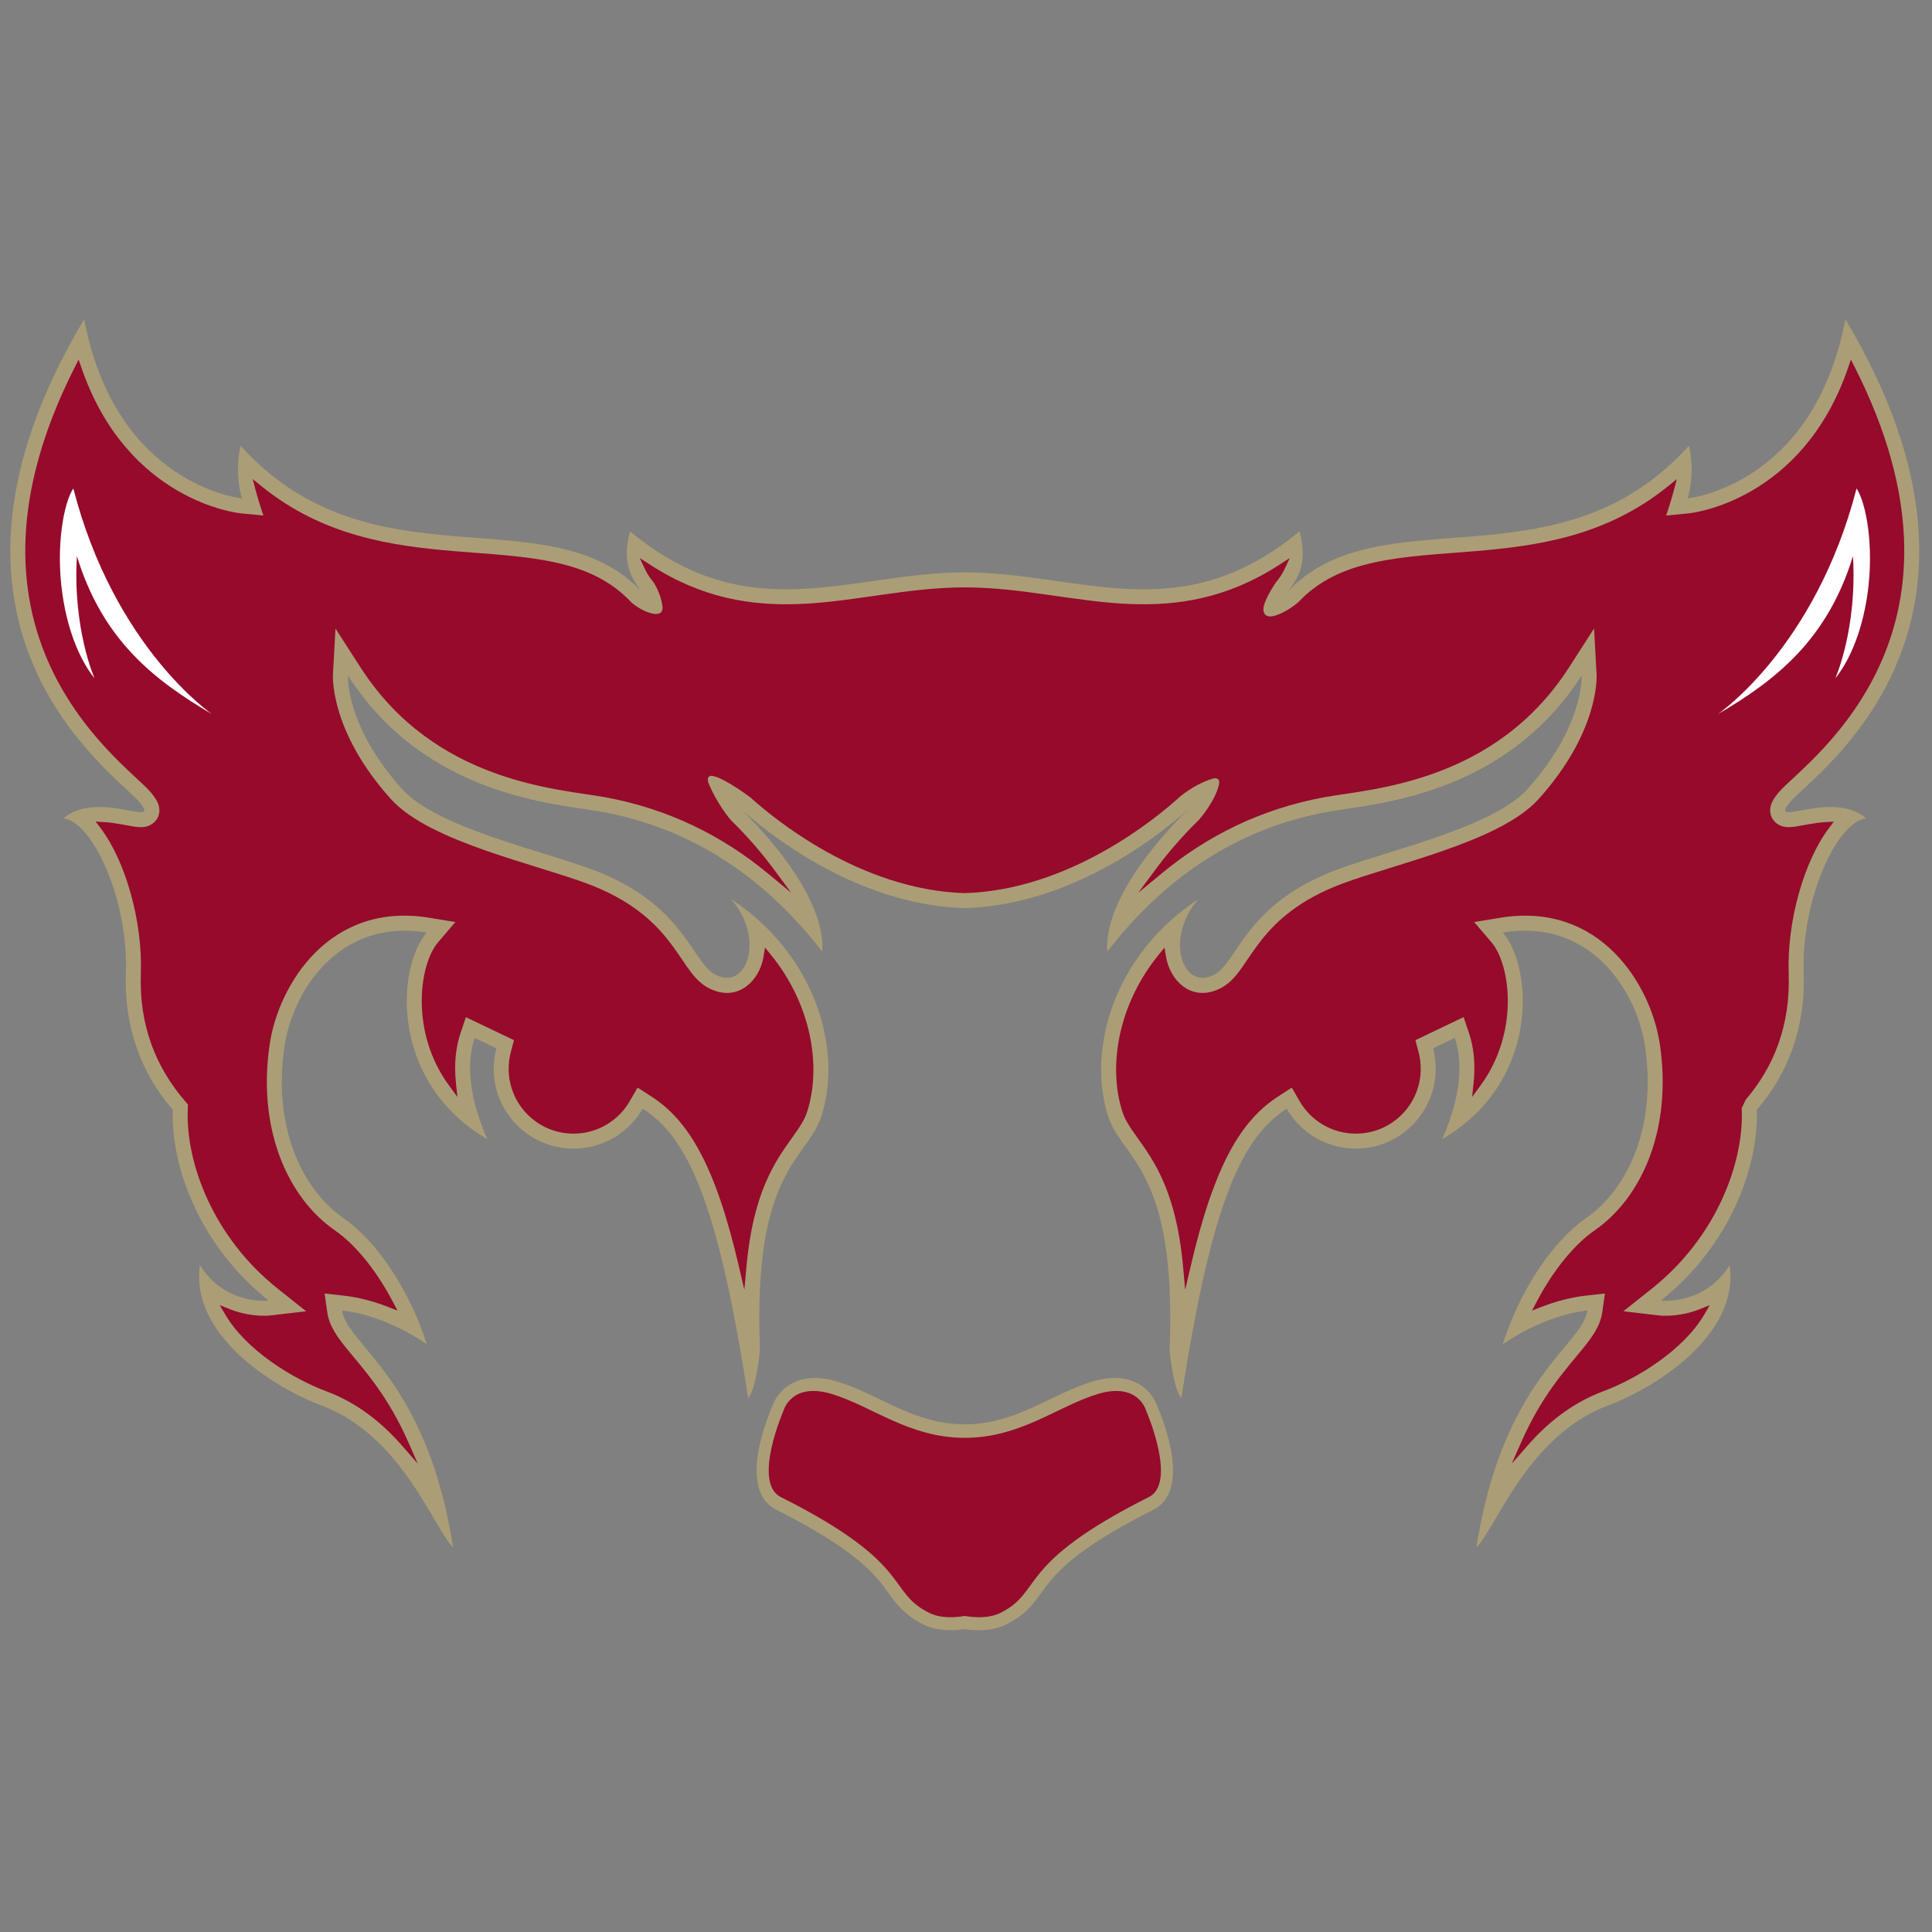<?xml version="1.0" encoding="UTF-8"?>
<svg width="200px" height="200px" viewBox="0 0 200 200" version="1.1" xmlns="http://www.w3.org/2000/svg" xmlns:xlink="http://www.w3.org/1999/xlink">
    <rect x="0" y="0" width="200" height="200" fill="#808080" stroke="none"/>
    <!-- Generator: Sketch 54.1 (76490) - https://sketchapp.com -->
    <title>willamette</title>
    <desc>Created with Sketch.</desc>
    <g id="willamette" stroke="none" stroke-width="1" fill="none" fill-rule="evenodd">
        <g id="willamette_BGL">
            <g id="willamette" transform="translate(0, 32)">
                <g id="g10" transform="translate(100, 68.505) scale(-1, 1) rotate(-180) translate(-100, -68.505) translate(0, 0.209)" fill-rule="nonzero">
                    <g id="g12">
                        <path d="M148.346,60.281 C148.525,59.605 148.621,58.893 148.621,58.161 C148.621,53.599 144.921,49.899 140.356,49.899 C137.3,49.899 134.63,51.559 133.2,54.026 C128.727,51.147 125.473,44.883 122.301,24.094 C121.496,24.876 121.078,28.744 121.078,29.196 C121.826,47.863 116.132,48.749 114.694,53.305 C112.551,60.093 115.214,69.889 124.045,75.715 C120.496,71.614 122.442,66.163 125.721,67.915 C128.153,69.215 128.906,75.231 138.432,78.784 C143.898,80.822 154.553,83.143 158.135,87.127 C164.017,93.668 163.733,98.883 163.733,98.883 C155.615,86.264 142.166,85.62 137.448,84.762 C127.478,82.951 120.11,77.371 114.625,70.293 C114.248,76.095 121.112,83.183 123.117,85.122 C120.813,83.018 111.416,75.118 99.87,74.796 C88.324,75.118 78.931,83.018 76.627,85.122 C78.632,83.183 85.497,76.095 85.119,70.293 C79.635,77.371 72.266,82.951 62.298,84.762 C57.577,85.62 44.13,86.264 36.013,98.883 C36.013,98.883 35.728,93.668 41.609,87.127 C45.192,83.143 55.847,80.822 61.312,78.784 C70.838,75.231 71.591,69.215 74.023,67.915 C77.302,66.163 79.249,71.614 75.7,75.715 C84.53,69.889 87.193,60.093 85.05,53.305 C83.612,48.749 77.918,47.863 78.667,29.196 C78.667,28.744 78.248,24.876 77.443,24.094 C74.268,44.901 71.012,51.159 66.532,54.034 C65.103,51.562 62.432,49.899 59.372,49.899 C54.807,49.899 51.108,53.599 51.108,58.161 C51.108,58.893 51.203,59.605 51.383,60.281 L49.139,61.354 C48.5,59.455 48.158,56.045 50.447,50.878 C40.358,56.771 41.017,68.577 44.177,72.269 C35.096,73.759 30.32,66.234 29.456,60.516 C28.229,52.391 31.089,45.794 35.567,42.692 C38.998,40.316 42.381,35.28 44.187,29.634 C44.187,29.634 40.15,32.61 35.417,33.138 C35.939,29.47 44.148,26.18 46.914,8.596 C44.791,10.777 41.563,20.228 33.25,23.321 C28.528,25.078 19.651,30.526 20.696,37.832 C23.306,33.635 27.817,34.163 27.817,34.163 C20.645,39.862 17.679,48.056 17.889,53.913 C14.731,57.583 12.829,62.259 13.033,68.092 C13.296,75.569 9.658,83.694 6.56,84.091 C10.215,87.165 16.906,82.868 14.4,85.809 C11.894,88.751 -10.327,103.815 8.711,135.747 C11.993,118.484 25.049,117.204 25.049,117.204 C25.049,117.204 24.214,119.716 24.91,122.658 C38.419,107.641 56.882,117.733 66.464,107.526 C64.984,109.351 64.493,110.966 65.211,113.806 C77.566,103.528 87.934,109.543 99.87,109.543 C111.807,109.543 122.178,103.528 134.533,113.806 C135.252,110.966 134.76,109.351 133.28,107.526 C142.863,117.733 161.326,107.641 174.835,122.658 C175.531,119.716 174.696,117.204 174.696,117.204 C174.696,117.204 187.753,118.484 191.035,135.747 C210.073,103.815 187.852,88.751 185.345,85.809 C182.84,82.868 189.531,87.165 193.185,84.091 C190.088,83.694 186.45,75.569 186.712,68.092 C186.917,62.259 185.014,57.583 181.858,53.913 C182.067,48.056 179.101,39.862 171.927,34.163 C171.927,34.163 176.439,33.635 179.049,37.832 C180.094,30.526 171.216,25.078 166.496,23.321 C158.181,20.228 154.954,10.777 152.831,8.596 C155.598,26.18 163.806,29.47 164.328,33.138 C159.595,32.61 155.558,29.634 155.558,29.634 C157.363,35.28 160.747,40.316 164.178,42.692 C168.656,45.794 171.516,52.391 170.288,60.516 C169.425,66.234 164.649,73.759 155.568,72.269 C158.728,68.577 159.387,56.771 149.297,50.878 C151.59,56.051 151.243,59.463 150.603,61.361 L148.346,60.281 L148.346,60.281" id="path82" fill="#AB9E76"></path>
                        <path d="M99.874,19.882 C105.595,19.882 109.425,23.15 113.51,24.376 C117.596,25.601 118.413,22.742 118.413,22.742 C118.413,22.742 121.675,15.302 118.722,13.818 C104.962,6.907 107.97,4.163 103.506,1.949 C101.987,1.195 99.873,1.647 99.873,1.647 C99.873,1.647 97.767,1.195 96.247,1.949 C91.785,4.163 94.792,6.907 81.032,13.818 C78.079,15.302 81.34,22.742 81.34,22.742 C81.34,22.742 82.157,25.601 86.243,24.376 C90.329,23.15 94.155,19.882 99.874,19.882 L99.874,19.882" id="path84" fill="#960A2C"></path>
                        <path d="M99.872,3.15 L100.181,3.085 C100.631,2.991 101.998,2.841 102.853,3.265 C104.152,3.909 104.616,4.551 105.387,5.612 C106.906,7.706 108.986,10.573 118.062,15.132 C119.008,15.607 118.29,19.36 117.066,22.152 L117,22.339 C116.893,22.639 116.326,23.685 113.934,22.968 C112.649,22.582 111.346,21.955 109.967,21.293 C107.159,19.942 103.977,18.412 99.874,18.412 C95.773,18.412 92.593,19.942 89.788,21.292 C88.409,21.955 87.105,22.582 85.821,22.968 C84.765,23.284 83.915,23.292 83.361,22.99 C82.916,22.746 82.755,22.342 82.754,22.338 L82.687,22.153 C81.467,19.359 80.751,15.604 81.692,15.132 C90.768,10.573 92.848,7.706 94.367,5.612 C95.138,4.551 95.602,3.909 96.901,3.265 C97.78,2.828 99.225,3.012 99.564,3.084 L99.872,3.15 Z M98.441,0.041 C97.581,0.041 96.531,0.166 95.594,0.631 C93.646,1.598 92.84,2.709 91.986,3.886 C90.645,5.736 88.808,8.267 80.371,12.505 C76.428,14.486 79.28,21.684 79.967,23.272 C80.11,23.673 80.62,24.842 81.951,25.569 C83.227,26.267 84.813,26.34 86.666,25.783 C88.172,25.332 89.576,24.656 91.063,23.941 C93.708,22.669 96.443,21.352 99.874,21.352 C103.306,21.352 106.044,22.669 108.692,23.942 C110.179,24.657 111.582,25.332 113.089,25.783 C114.939,26.34 116.528,26.268 117.803,25.569 C119.133,24.842 119.644,23.673 119.786,23.272 C120.475,21.684 123.326,14.486 119.382,12.505 C110.946,8.267 109.109,5.736 107.768,3.886 C106.914,2.709 106.108,1.598 104.159,0.632 C102.564,-0.161 100.636,0.032 99.873,0.153 C99.559,0.104 99.047,0.041 98.441,0.041 L98.441,0.041 Z" id="path86" fill="#AB9E76"></path>
                        <path d="M160.684,25.192 C161.893,26.9 163.036,28.179 163.905,29.258 C164.768,30.327 165.662,31.527 165.86,32.921 L166.141,34.898 L164.156,34.676 C162.489,34.49 160.92,34.034 159.561,33.505 L158.596,33.13 L159.077,34.045 C160.797,37.319 162.967,39.971 165.06,41.421 C170.13,44.933 173.114,52.179 171.819,60.747 C170.898,66.846 165.654,75.492 155.317,73.796 L152.605,73.351 L154.392,71.263 C156.367,68.955 157.319,61.93 153.239,56.397 L152.391,55.246 L152.544,56.668 C152.778,58.869 152.497,60.589 152.07,61.855 L151.512,63.511 L146.523,61.123 L146.849,59.885 C146.995,59.336 147.073,58.76 147.073,58.161 C147.073,54.452 144.066,51.447 140.356,51.447 C137.875,51.447 135.703,52.793 134.54,54.802 L133.727,56.206 L132.363,55.328 C128.524,52.858 125.72,48.329 123.235,37.62 L122.691,35.277 L122.472,37.673 C122.073,42.047 121.173,44.993 120.099,47.216 C119.69,48.061 119.264,48.786 118.842,49.439 C118.438,50.062 118.038,50.615 117.663,51.14 C116.932,52.165 116.446,52.894 116.17,53.771 C114.701,58.426 115.733,64.839 120.009,70.045 L120.552,70.708 L120.689,69.861 C120.725,69.64 120.772,69.423 120.83,69.211 C121.446,66.957 123.634,65.045 126.45,66.55 C127.423,67.07 128.11,67.987 128.662,68.775 C129.208,69.554 129.808,70.514 130.626,71.54 C132.156,73.457 134.503,75.666 138.974,77.335 C141.699,78.35 145.718,79.437 149.502,80.766 C153.256,82.084 157.193,83.765 159.286,86.092 C165.494,92.995 165.296,98.639 165.278,98.967 L165.018,103.74 L162.431,99.72 C158.594,93.754 153.507,90.621 148.776,88.863 C146.385,87.974 144.097,87.442 142.124,87.078 C140.073,86.7 138.349,86.499 137.17,86.284 C130.47,85.068 124.904,82.219 120.28,78.402 L117.837,76.385 L119.722,78.93 C121.351,81.129 123.134,82.98 124.118,83.937 C124.118,83.937 125.828,85.869 126.189,87.618 C126.346,88.391 125.624,88.219 125.624,88.219 C123.597,87.64 122.034,86.228 122.034,86.228 C119.708,84.113 110.725,76.668 99.861,76.344 C88.992,76.676 80.013,84.132 77.702,86.237 C77.702,86.237 75.232,88.105 73.941,88.437 C72.992,88.705 73.335,87.761 73.335,87.761 C74.202,85.615 75.615,83.949 75.615,83.949 C76.596,82.995 78.387,81.138 80.021,78.93 L81.907,76.385 L79.464,78.402 C74.84,82.22 69.275,85.068 62.575,86.284 C61.396,86.499 59.671,86.7 57.622,87.078 C55.647,87.442 53.358,87.974 50.968,88.863 C46.238,90.621 41.151,93.754 37.314,99.72 L34.727,103.74 L34.467,98.967 C34.449,98.639 34.251,92.995 40.458,86.092 C42.551,83.765 46.489,82.084 50.242,80.766 C54.026,79.437 58.046,78.35 60.771,77.335 C65.241,75.666 67.589,73.457 69.117,71.54 C69.936,70.514 70.537,69.554 71.082,68.775 C71.634,67.987 72.322,67.07 73.293,66.55 C76.11,65.045 78.298,66.957 78.915,69.211 C78.973,69.423 79.019,69.64 79.055,69.861 L79.191,70.708 L79.736,70.045 C84.011,64.839 85.044,58.426 83.574,53.771 C83.297,52.894 82.812,52.165 82.08,51.14 C81.706,50.615 81.307,50.062 80.902,49.439 C80.479,48.786 80.053,48.061 79.645,47.216 C78.571,44.994 77.671,42.046 77.272,37.671 L77.054,35.274 L76.51,37.619 C74.021,48.341 71.213,52.868 67.368,55.335 L66.004,56.213 L65.192,54.808 C64.029,52.795 61.857,51.447 59.372,51.447 C55.662,51.447 52.656,54.452 52.656,58.161 C52.656,58.759 52.733,59.337 52.879,59.885 L53.206,61.123 L48.229,63.504 L47.672,61.847 C47.247,60.581 46.966,58.863 47.201,56.668 L47.353,55.247 L46.505,56.397 C42.426,61.931 43.378,68.955 45.353,71.263 L47.14,73.351 L44.427,73.796 C34.091,75.492 28.847,66.846 27.926,60.747 C26.632,52.179 29.616,44.933 34.685,41.421 C36.778,39.971 38.948,37.319 40.667,34.045 L41.148,33.13 L40.184,33.505 C38.825,34.034 37.256,34.49 35.589,34.676 L33.603,34.898 L33.885,32.921 C34.083,31.527 34.977,30.327 35.84,29.258 C36.71,28.179 37.851,26.9 39.061,25.192 C40.102,23.721 41.207,21.909 42.23,19.594 L43.252,17.281 L41.586,19.183 C39.609,21.437 37.079,23.547 33.79,24.772 C30.375,26.041 25.515,28.979 23.319,32.719 L22.747,33.692 L23.796,33.275 C24.152,33.132 24.5,33.019 24.832,32.929 C26.547,32.466 27.892,32.614 27.997,32.626 L31.695,33.059 L28.78,35.374 C21.992,40.768 19.244,48.493 19.435,53.857 L19.457,54.463 L19.161,54.807 C16.146,58.311 14.39,62.612 14.58,68.038 C14.769,73.41 12.999,79.66 10.409,83.08 L9.904,83.747 L10.739,83.7 C11.313,83.668 11.913,83.584 12.52,83.476 C12.982,83.394 13.397,83.311 13.737,83.256 C13.932,83.224 14.128,83.198 14.312,83.183 C14.507,83.169 14.759,83.164 15.016,83.209 C15.904,83.366 16.777,84.225 16.418,85.452 C16.263,85.98 15.875,86.464 15.578,86.813 C15.361,87.068 15.07,87.352 14.774,87.631 L13.711,88.622 C12.924,89.356 11.954,90.282 10.916,91.41 C8.855,93.651 6.554,96.664 4.899,100.518 C1.93,107.433 0.927,117.326 7.726,130.76 L8.14,131.576 L8.438,130.711 C13.186,116.91 24.659,115.687 24.898,115.664 L27.267,115.432 L27.08,115.997 C27.07,116.026 26.702,117.142 26.46,118.063 L26.16,119.206 L27.078,118.462 C33.475,113.281 40.595,112.286 47.031,111.746 C50.709,111.437 54.27,111.283 57.496,110.573 C60.594,109.892 63.221,108.719 65.336,106.467 C65.336,106.467 66.37,105.488 67.679,105.259 C68.383,105.155 68.675,105.509 68.57,106.094 C68.403,107.386 67.667,108.502 67.667,108.502 C67.299,108.955 67.01,109.376 66.805,109.808 L66.224,111.034 L67.364,110.3 C72.716,106.852 77.788,106.08 82.759,106.274 C88.368,106.491 93.923,107.995 99.87,107.995 C105.818,107.995 111.374,106.491 116.984,106.274 C121.955,106.08 127.028,106.852 132.38,110.3 L133.519,111.034 L132.94,109.809 C132.734,109.376 132.446,108.955 132.078,108.502 C132.078,108.502 131.108,107.136 130.816,106.031 C130.669,105.196 131.108,104.842 131.898,105.043 C133.173,105.384 134.409,106.467 134.409,106.467 C136.522,108.719 139.151,109.892 142.249,110.573 C145.476,111.283 149.035,111.437 152.715,111.746 C159.15,112.286 166.271,113.281 172.668,118.462 L173.585,119.206 L173.285,118.063 C173.043,117.142 172.676,116.026 172.666,115.997 L172.478,115.432 L174.847,115.664 C175.086,115.687 186.559,116.91 191.307,130.711 L191.606,131.576 L192.019,130.76 C198.818,117.326 197.816,107.433 194.846,100.518 C193.191,96.663 190.891,93.651 188.829,91.41 C187.792,90.282 186.822,89.356 186.036,88.622 L184.971,87.631 C184.676,87.352 184.384,87.067 184.167,86.813 C183.87,86.465 183.482,85.98 183.328,85.452 C182.968,84.225 183.842,83.366 184.729,83.209 C184.986,83.164 185.238,83.169 185.433,83.183 C185.617,83.198 185.814,83.224 186.008,83.256 C186.349,83.311 186.763,83.394 187.226,83.476 C187.832,83.584 188.433,83.668 189.007,83.7 L189.841,83.746 L189.337,83.08 C186.747,79.66 184.977,73.41 185.165,68.038 C185.356,62.629 183.611,58.341 180.717,54.962 L180.301,54.085 L180.31,53.857 C180.501,48.493 177.753,40.768 170.965,35.374 L168.051,33.059 L171.748,32.626 C171.831,32.616 172.997,32.487 174.537,32.836 C174.98,32.937 175.457,33.077 175.95,33.273 L176.997,33.69 L176.426,32.718 C174.229,28.978 169.369,26.041 165.955,24.772 C162.667,23.547 160.135,21.437 158.16,19.182 L156.492,17.281 L157.515,19.593 C158.538,21.909 159.642,23.721 160.684,25.192 L160.684,25.192" id="path88" fill="#960A2C"></path>
                        <path d="M9.788,98.582 C8.496,100.171 7.062,103.089 6.459,107.309 C5.752,112.26 6.599,116.751 7.59,118.237 C11.84,101.738 21.962,94.864 21.962,94.864 C15.875,98.425 10.594,102.623 7.962,111.227 C7.51,103.691 9.788,98.582 9.788,98.582 L9.788,98.582" id="path90" fill="#FFFFFF"></path>
                        <path d="M189.992,98.582 C191.283,100.171 192.718,103.089 193.321,107.309 C194.027,112.26 193.18,116.751 192.19,118.237 C187.94,101.738 177.819,94.864 177.819,94.864 C183.905,98.425 189.186,102.623 191.818,111.227 C192.27,103.691 189.992,98.582 189.992,98.582 L189.992,98.582" id="path92" fill="#FFFFFF"></path>
                        <path d="M99.875,19.957 C105.657,19.957 109.53,23.261 113.66,24.5 C117.791,25.739 118.617,22.848 118.617,22.848 C118.617,22.848 121.914,15.326 118.929,13.827 C105.018,6.84 108.058,4.065 103.546,1.828 C102.01,1.065 99.874,1.522 99.874,1.522 C99.874,1.522 97.744,1.065 96.209,1.828 C91.696,4.065 94.737,6.84 80.826,13.827 C77.842,15.326 81.138,22.848 81.138,22.848 C81.138,22.848 81.965,25.739 86.095,24.5 C90.225,23.261 94.093,19.957 99.875,19.957 L99.875,19.957" id="path94" fill="#960A2C"></path>
                    </g>
                </g>
            </g>
        </g>
    </g>
</svg>